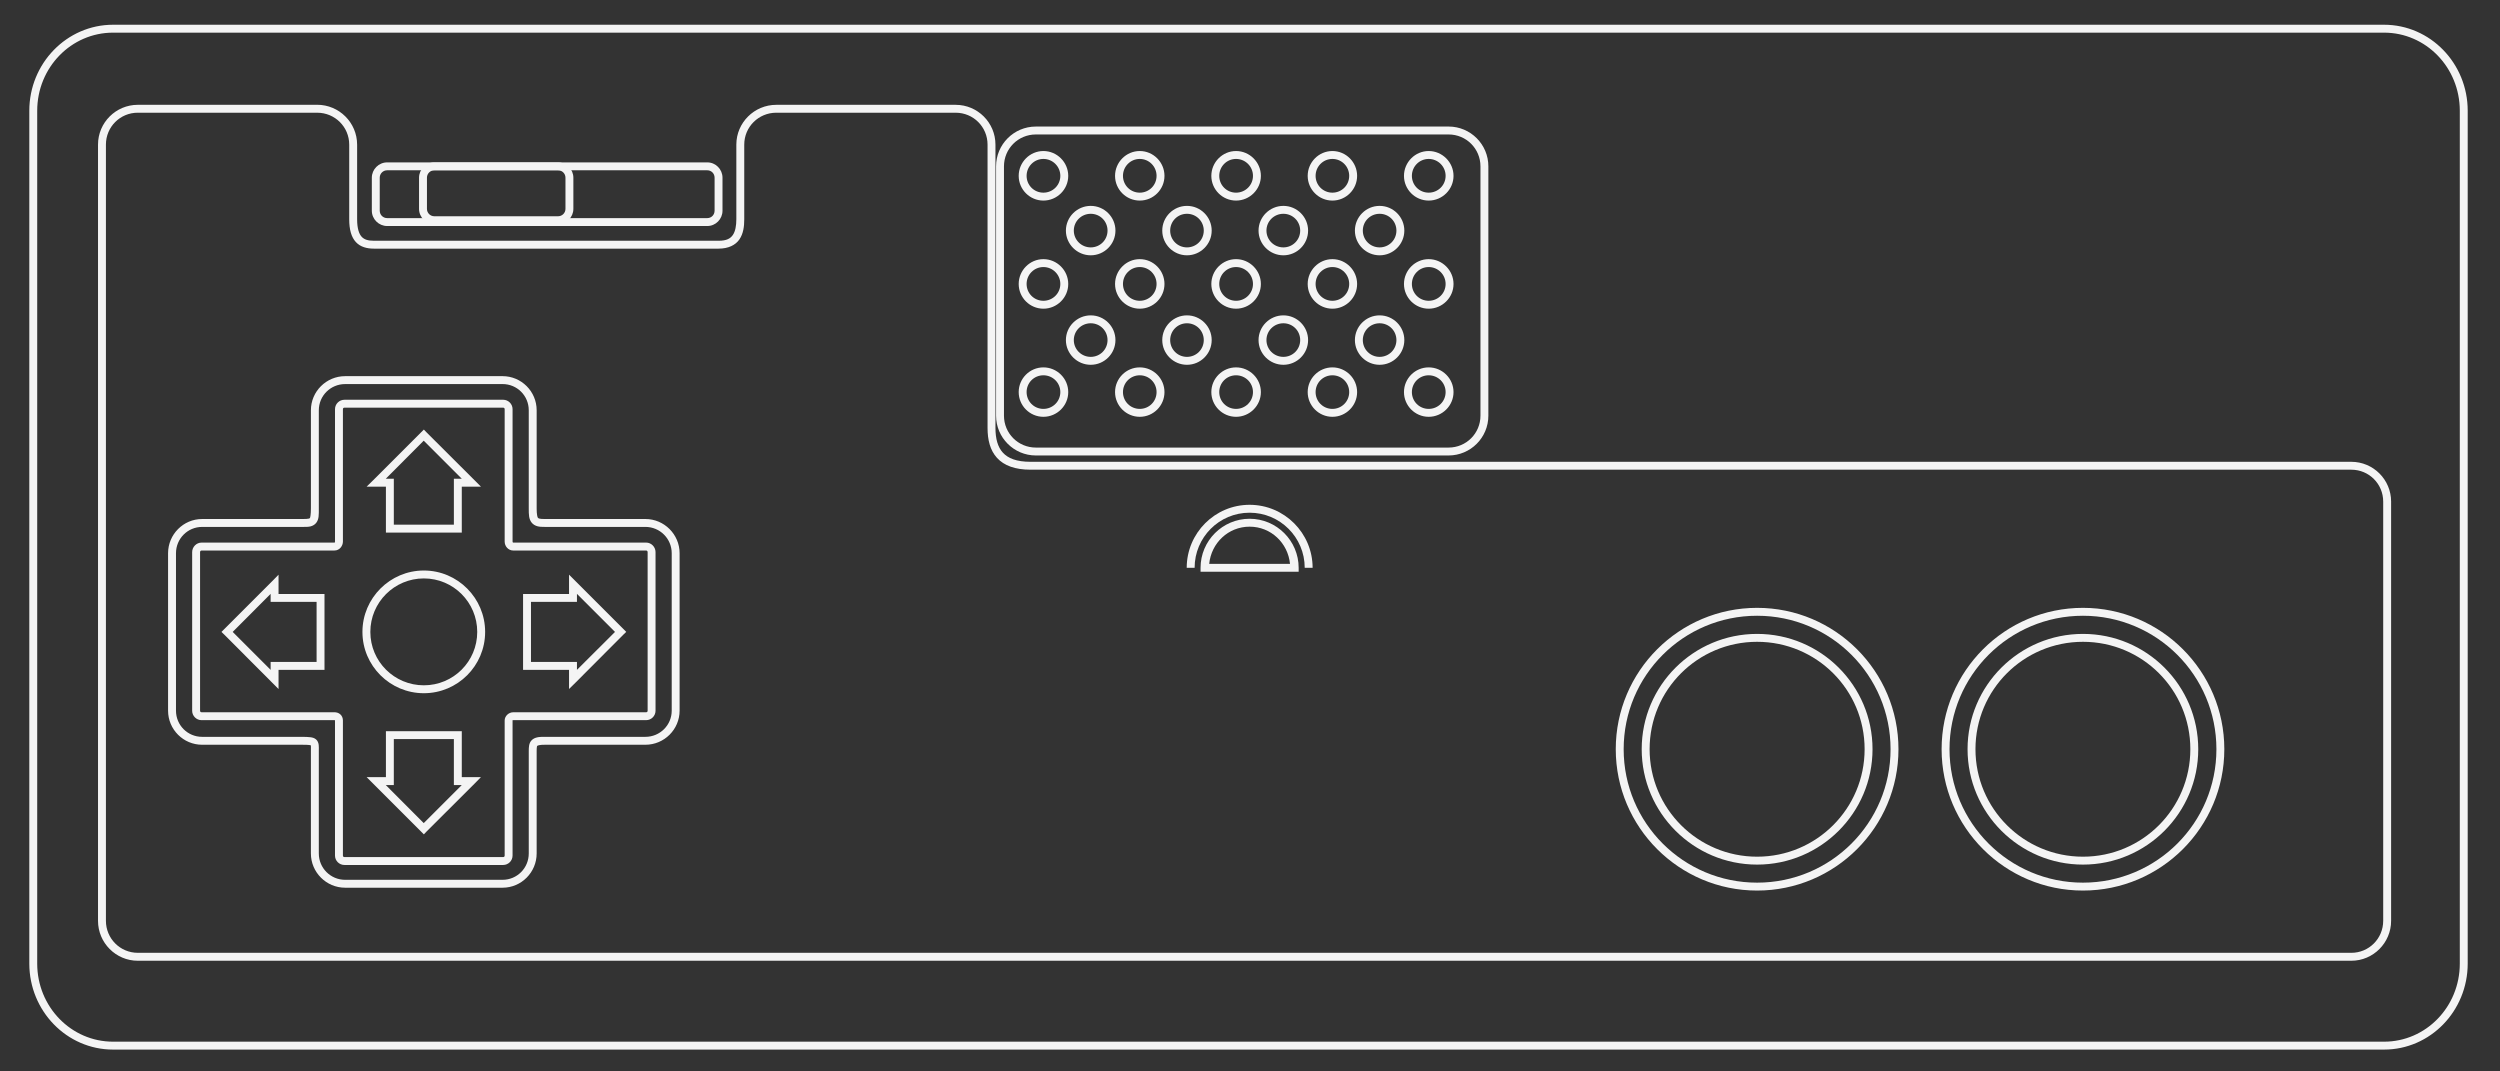 <?xml version="1.0" encoding="UTF-8" standalone="no"?>
<!-- Generator: Adobe Illustrator 13.0.0, SVG Export Plug-In . SVG Version: 6.00 Build 14948)  -->

<svg
   version="1.2"
   id="Layer_3"
   x="0px"
   y="0px"
   width="490"
   height="210"
   viewBox="0 0 490 210"
   xml:space="preserve"
   sodipodi:docname="fds.svg"
   inkscape:version="1.2.2 (732a01da63, 2022-12-09)"
   xmlns:inkscape="http://www.inkscape.org/namespaces/inkscape"
   xmlns:sodipodi="http://sodipodi.sourceforge.net/DTD/sodipodi-0.dtd"
   xmlns="http://www.w3.org/2000/svg"
   xmlns:svg="http://www.w3.org/2000/svg"
   xmlns:rdf="http://www.w3.org/1999/02/22-rdf-syntax-ns#"
   xmlns:cc="http://creativecommons.org/ns#"
   xmlns:dc="http://purl.org/dc/elements/1.1/"
   xmlns:ns="&amp;ns_sfw;"><rect x="0" y="0" width="490" height="210" fill="#333333" stroke="none"/><defs
   id="defs49" /><sodipodi:namedview
   id="namedview47"
   pagecolor="#000000"
   bordercolor="#111111"
   borderopacity="1"
   inkscape:showpageshadow="0"
   inkscape:pageopacity="0"
   inkscape:pagecheckerboard="1"
   inkscape:deskcolor="#d1d1d1"
   showgrid="false"
   inkscape:zoom="2.0445042"
   inkscape:cx="299.58363"
   inkscape:cy="175.10357"
   inkscape:window-width="1920"
   inkscape:window-height="1009"
   inkscape:window-x="-8"
   inkscape:window-y="-8"
   inkscape:window-maximized="1"
   inkscape:current-layer="Layer_3" />
<path
   id="path3"
   fill="#f4f4f4"
   d="m 27.009,20.543 c -4.303,0 -7.798,3.495 -7.798,7.798 v 27.028 125.116 c 0,4.303 3.496,7.822 7.798,7.822 h 433.85 c 4.304,0 7.799,-3.52 7.799,-7.822 V 98.312 c 0,-4.303 -3.495,-7.798 -7.799,-7.798 H 201.987 c -2.768,0 -4.417,-0.694 -5.425,-1.792 -1.006,-1.099 -1.452,-2.73 -1.453,-4.844 V 28.344 c 0,-4.303 -3.495,-7.798 -7.798,-7.798 h -35.165 c -4.303,0 -7.823,3.495 -7.823,7.798 v 14.628 c 0,1.271 -0.199,2.375 -0.678,3.076 -0.479,0.701 -1.221,1.139 -2.81,1.139 H 73.29 c -1.134,0 -1.88,-0.216 -2.398,-0.775 -0.517,-0.56 -0.896,-1.6 -0.896,-3.439 V 28.345 C 69.99,24.032 66.471,20.536 62.167,20.536 H 27.002 Z m 0,1.55 h 35.166 c 3.465,0 6.272,2.783 6.272,6.249 V 42.97 c 0,2.048 0.414,3.513 1.308,4.48 0.894,0.968 2.171,1.284 3.536,1.284 h 67.545 c 1.929,0 3.323,-0.69 4.093,-1.816 0.77,-1.127 0.945,-2.535 0.945,-3.948 V 28.341 c 0,-3.466 2.807,-6.249 6.273,-6.249 h 35.165 c 3.465,0 6.248,2.783 6.248,6.249 v 55.532 c 0.001,2.329 0.497,4.393 1.865,5.886 1.368,1.492 3.531,2.301 6.563,2.301 h 258.87 c 3.467,0 6.249,2.784 6.249,6.248 v 82.173 c 0,3.466 -2.782,6.271 -6.249,6.271 H 27.01 c -3.466,0 -6.249,-2.806 -6.249,-6.271 V 55.366 28.338 c 0,-3.465 2.783,-6.248 6.249,-6.248 z" />
<path
   id="path5"
   fill="none"
   stroke="#f4f4f4"
   stroke-width="1.55"
   d="M 145.104,99.793" />
<path
   id="path7"
   fill="#f4f4f4"
   d="m 203.027,24.805 c -4.304,0 -7.798,3.496 -7.798,7.798 v 48.873 c 0,4.303 3.495,7.797 7.798,7.797 h 80.894 c 4.304,0 7.799,-3.494 7.799,-7.797 V 32.603 c 0,-4.306 -3.495,-7.801 -7.797,-7.801 h -80.894 z m 0,1.55 h 80.894 c 3.466,0 6.249,2.783 6.249,6.248 v 48.873 c 0,3.466 -2.783,6.249 -6.249,6.249 h -80.894 c -3.466,0 -6.249,-2.783 -6.249,-6.249 V 32.603 c 0.001,-3.465 2.783,-6.248 6.249,-6.248 z" />
<path
   id="circle9"
   fill="#f4f4f4"
   d="m 204.507,29.601 c -2.667,0 -4.843,2.2 -4.843,4.868 0,2.668 2.176,4.844 4.843,4.844 2.668,0 4.868,-2.176 4.868,-4.844 0,-2.668 -2.2,-4.868 -4.868,-4.868 z m 0,1.55 c 1.831,0 3.318,1.488 3.318,3.318 0,1.83 -1.488,3.293 -3.318,3.293 -1.829,0 -3.293,-1.463 -3.293,-3.293 0,-1.83 1.464,-3.318 3.293,-3.318 z" />
<path
   id="circle11"
   fill="#f4f4f4"
   d="m 223.394,29.601 c -2.667,0 -4.844,2.2 -4.844,4.868 0,2.668 2.177,4.844 4.844,4.844 2.667,0 4.843,-2.176 4.843,-4.844 0,-2.668 -2.175,-4.868 -4.843,-4.868 z m 0,1.55 c 1.83,0 3.293,1.488 3.293,3.318 0,1.83 -1.464,3.293 -3.293,3.293 -1.83,0 -3.293,-1.463 -3.293,-3.293 0,-1.83 1.463,-3.318 3.293,-3.318 z" />
<path
   id="circle13"
   fill="#f4f4f4"
   d="m 242.265,29.601 c -2.667,0 -4.843,2.2 -4.843,4.868 0,2.668 2.176,4.844 4.843,4.844 2.667,0 4.868,-2.176 4.868,-4.844 0,-2.668 -2.201,-4.868 -4.868,-4.868 z m 0,1.55 c 1.83,0 3.318,1.488 3.318,3.318 0,1.83 -1.488,3.293 -3.318,3.293 -1.83,0 -3.293,-1.463 -3.293,-3.293 0,-1.83 1.463,-3.318 3.293,-3.318 z" />
<path
   id="circle15"
   fill="#f4f4f4"
   d="m 261.151,29.601 c -2.668,0 -4.844,2.2 -4.844,4.868 0,2.668 2.176,4.844 4.844,4.844 2.668,0 4.843,-2.176 4.843,-4.844 0,-2.668 -2.175,-4.868 -4.843,-4.868 z m 0,1.55 c 1.829,0 3.293,1.488 3.293,3.318 0,1.83 -1.464,3.293 -3.293,3.293 -1.828,0 -3.294,-1.463 -3.294,-3.293 0,-1.83 1.466,-3.318 3.294,-3.318 z" />
<path
   id="circle17"
   fill="#f4f4f4"
   d="m 213.784,40.353 c -2.667,0 -4.868,2.176 -4.868,4.844 0,2.667 2.2,4.843 4.868,4.843 2.668,0 4.844,-2.176 4.844,-4.843 -10e-4,-2.668 -2.177,-4.844 -4.844,-4.844 z m 0,1.55 c 1.831,0 3.294,1.463 3.294,3.294 0,1.83 -1.463,3.293 -3.294,3.293 -1.83,0 -3.317,-1.463 -3.317,-3.293 -0.001,-1.83 1.487,-3.294 3.317,-3.294 z" />
<path
   id="circle19"
   fill="#f4f4f4"
   d="m 232.647,40.353 c -2.667,0 -4.843,2.176 -4.843,4.844 0,2.667 2.176,4.843 4.843,4.843 2.667,0 4.844,-2.176 4.844,-4.843 10e-4,-2.668 -2.176,-4.844 -4.844,-4.844 z m 0,1.55 c 1.83,0 3.293,1.463 3.293,3.294 0,1.83 -1.463,3.293 -3.293,3.293 -1.83,0 -3.293,-1.463 -3.293,-3.293 0,-1.83 1.463,-3.294 3.293,-3.294 z" />
<path
   id="circle21"
   fill="#f4f4f4"
   d="m 251.542,40.353 c -2.668,0 -4.868,2.176 -4.868,4.844 0,2.667 2.2,4.843 4.868,4.843 2.668,0 4.845,-2.176 4.845,-4.843 0,-2.668 -2.177,-4.844 -4.845,-4.844 z m 0,1.55 c 1.83,0 3.295,1.463 3.295,3.294 0,1.83 -1.465,3.293 -3.295,3.293 -1.83,0 -3.318,-1.463 -3.318,-3.293 0,-1.83 1.488,-3.294 3.318,-3.294 z" />
<path
   id="circle23"
   fill="#f4f4f4"
   d="m 270.405,40.353 c -2.668,0 -4.844,2.176 -4.844,4.844 0,2.667 2.176,4.843 4.844,4.843 2.668,0 4.844,-2.176 4.844,-4.843 0,-2.668 -2.176,-4.844 -4.844,-4.844 z m 0,1.55 c 1.83,0 3.294,1.463 3.294,3.294 0,1.83 -1.464,3.293 -3.294,3.293 -1.83,0 -3.293,-1.463 -3.293,-3.293 0,-1.83 1.463,-3.294 3.293,-3.294 z" />
<path
   id="circle25"
   fill="#f4f4f4"
   d="m 213.784,61.811 c -2.667,0 -4.868,2.176 -4.868,4.844 0,2.668 2.2,4.844 4.868,4.844 2.668,0 4.844,-2.176 4.844,-4.844 -10e-4,-2.668 -2.177,-4.844 -4.844,-4.844 z m 0,1.55 c 1.831,0 3.294,1.463 3.294,3.293 0,1.83 -1.463,3.293 -3.294,3.293 -1.83,0 -3.317,-1.463 -3.317,-3.293 0,-1.83 1.487,-3.293 3.317,-3.293 z" />
<path
   id="circle27"
   fill="#f4f4f4"
   d="m 232.647,61.811 c -2.667,0 -4.843,2.176 -4.843,4.844 0,2.668 2.176,4.844 4.843,4.844 2.667,0 4.844,-2.176 4.844,-4.844 10e-4,-2.668 -2.176,-4.844 -4.844,-4.844 z m 0,1.55 c 1.83,0 3.293,1.463 3.293,3.293 0,1.83 -1.463,3.293 -3.293,3.293 -1.83,0 -3.293,-1.463 -3.293,-3.293 0,-1.83 1.463,-3.293 3.293,-3.293 z" />
<path
   id="circle29"
   fill="#f4f4f4"
   d="m 251.542,61.811 c -2.668,0 -4.868,2.176 -4.868,4.844 0,2.668 2.2,4.844 4.868,4.844 2.668,0 4.845,-2.176 4.845,-4.844 0,-2.668 -2.177,-4.844 -4.845,-4.844 z m 0,1.55 c 1.83,0 3.295,1.463 3.295,3.293 0,1.83 -1.465,3.293 -3.295,3.293 -1.83,0 -3.318,-1.463 -3.318,-3.293 0,-1.83 1.488,-3.293 3.318,-3.293 z" />
<path
   id="circle31"
   fill="#f4f4f4"
   d="m 270.405,61.811 c -2.668,0 -4.844,2.176 -4.844,4.844 0,2.668 2.176,4.844 4.844,4.844 2.668,0 4.844,-2.176 4.844,-4.844 0,-2.668 -2.176,-4.844 -4.844,-4.844 z m 0,1.55 c 1.83,0 3.294,1.463 3.294,3.293 0,1.83 -1.464,3.293 -3.294,3.293 -1.83,0 -3.293,-1.463 -3.293,-3.293 0,-1.83 1.463,-3.293 3.293,-3.293 z" />
<path
   id="circle33"
   fill="#f4f4f4"
   d="m 280.023,29.601 c -2.669,0 -4.844,2.2 -4.844,4.868 0,2.668 2.175,4.844 4.844,4.844 2.667,0 4.868,-2.176 4.868,-4.844 10e-4,-2.668 -2.201,-4.868 -4.868,-4.868 z m 0,1.55 c 1.83,0 3.318,1.488 3.318,3.318 0,1.83 -1.488,3.293 -3.318,3.293 -1.831,0 -3.294,-1.463 -3.294,-3.293 0,-1.83 1.463,-3.318 3.294,-3.318 z" />
<path
   id="circle35"
   fill="#f4f4f4"
   d="m 204.507,50.792 c -2.667,0 -4.843,2.2 -4.843,4.868 0,2.667 2.176,4.844 4.843,4.844 2.668,0 4.868,-2.176 4.868,-4.844 0,-2.668 -2.2,-4.868 -4.868,-4.868 z m 0,1.549 c 1.831,0 3.318,1.488 3.318,3.318 0,1.83 -1.488,3.294 -3.318,3.294 -1.829,0 -3.293,-1.464 -3.293,-3.294 -0.001,-1.829 1.464,-3.318 3.293,-3.318 z" />
<path
   id="circle37"
   fill="#f4f4f4"
   d="m 223.394,50.792 c -2.667,0 -4.844,2.2 -4.844,4.868 0,2.667 2.177,4.844 4.844,4.844 2.667,0 4.843,-2.176 4.843,-4.844 0,-2.668 -2.175,-4.868 -4.843,-4.868 z m 0,1.549 c 1.83,0 3.293,1.488 3.293,3.318 0,1.83 -1.464,3.294 -3.293,3.294 -1.83,0 -3.293,-1.464 -3.293,-3.294 0,-1.829 1.463,-3.318 3.293,-3.318 z" />
<path
   id="circle39"
   fill="#f4f4f4"
   d="m 242.265,50.792 c -2.667,0 -4.843,2.2 -4.843,4.868 0,2.667 2.176,4.844 4.843,4.844 2.667,0 4.868,-2.176 4.868,-4.844 0,-2.668 -2.201,-4.868 -4.868,-4.868 z m 0,1.549 c 1.83,0 3.318,1.488 3.318,3.318 0,1.83 -1.488,3.294 -3.318,3.294 -1.83,0 -3.293,-1.464 -3.293,-3.294 -0.001,-1.829 1.463,-3.318 3.293,-3.318 z" />
<path
   id="circle41"
   fill="#f4f4f4"
   d="m 261.151,50.792 c -2.668,0 -4.844,2.2 -4.844,4.868 0,2.667 2.176,4.844 4.844,4.844 2.668,0 4.843,-2.176 4.843,-4.844 0,-2.668 -2.175,-4.868 -4.843,-4.868 z m 0,1.549 c 1.829,0 3.293,1.488 3.293,3.318 0,1.83 -1.464,3.294 -3.293,3.294 -1.828,0 -3.294,-1.464 -3.294,-3.294 0,-1.829 1.466,-3.318 3.294,-3.318 z" />
<path
   id="circle43"
   fill="#f4f4f4"
   d="m 280.023,50.792 c -2.669,0 -4.844,2.2 -4.844,4.868 0,2.667 2.175,4.844 4.844,4.844 2.667,0 4.868,-2.176 4.868,-4.844 10e-4,-2.668 -2.201,-4.868 -4.868,-4.868 z m 0,1.549 c 1.83,0 3.318,1.488 3.318,3.318 0,1.83 -1.488,3.294 -3.318,3.294 -1.831,0 -3.294,-1.464 -3.294,-3.294 0,-1.829 1.463,-3.318 3.294,-3.318 z" />
<path
   id="circle45"
   fill="#f4f4f4"
   d="m 204.507,72.007 c -2.667,0 -4.843,2.176 -4.843,4.844 0,2.667 2.176,4.843 4.843,4.843 2.668,0 4.868,-2.176 4.868,-4.843 0,-2.668 -2.2,-4.844 -4.868,-4.844 z m 0,1.55 c 1.831,0 3.318,1.464 3.318,3.294 0,1.83 -1.488,3.293 -3.318,3.293 -1.829,0 -3.293,-1.464 -3.293,-3.293 -0.001,-1.83 1.464,-3.294 3.293,-3.294 z" />
<path
   id="circle47"
   fill="#f4f4f4"
   d="m 223.394,72.007 c -2.667,0 -4.844,2.176 -4.844,4.844 0,2.667 2.177,4.843 4.844,4.843 2.667,0 4.843,-2.176 4.843,-4.843 0,-2.668 -2.175,-4.844 -4.843,-4.844 z m 0,1.55 c 1.83,0 3.293,1.464 3.293,3.294 0,1.83 -1.464,3.293 -3.293,3.293 -1.83,0 -3.293,-1.464 -3.293,-3.293 0,-1.83 1.463,-3.294 3.293,-3.294 z" />
<path
   id="circle49"
   fill="#f4f4f4"
   d="m 242.265,72.007 c -2.667,0 -4.843,2.176 -4.843,4.844 0,2.667 2.176,4.843 4.843,4.843 2.667,0 4.868,-2.176 4.868,-4.843 0,-2.668 -2.201,-4.844 -4.868,-4.844 z m 0,1.55 c 1.83,0 3.318,1.464 3.318,3.294 0,1.83 -1.488,3.293 -3.318,3.293 -1.83,0 -3.293,-1.464 -3.293,-3.293 -0.001,-1.83 1.463,-3.294 3.293,-3.294 z" />
<path
   id="circle51"
   fill="#f4f4f4"
   d="m 261.151,72.007 c -2.668,0 -4.844,2.176 -4.844,4.844 0,2.667 2.176,4.843 4.844,4.843 2.668,0 4.843,-2.176 4.843,-4.843 0,-2.668 -2.175,-4.844 -4.843,-4.844 z m 0,1.55 c 1.829,0 3.293,1.464 3.293,3.294 0,1.83 -1.464,3.293 -3.293,3.293 -1.828,0 -3.294,-1.464 -3.294,-3.293 0,-1.83 1.466,-3.294 3.294,-3.294 z" />
<path
   id="circle53"
   fill="#f4f4f4"
   d="m 280.023,72.007 c -2.669,0 -4.844,2.176 -4.844,4.844 0,2.667 2.175,4.843 4.844,4.843 2.667,0 4.868,-2.176 4.868,-4.843 10e-4,-2.668 -2.201,-4.844 -4.868,-4.844 z m 0,1.55 c 1.83,0 3.318,1.464 3.318,3.294 0,1.83 -1.488,3.293 -3.318,3.293 -1.831,0 -3.294,-1.464 -3.294,-3.293 0,-1.83 1.463,-3.294 3.294,-3.294 z" />
<path
   id="path55"
   fill="#f4f4f4"
   d="m 75.881,31.828 c -1.645,0 -3.003,1.358 -3.003,3.003 v 6.466 c 0,1.646 1.358,3.003 3.003,3.003 h 62.75 c 1.646,0 2.979,-1.357 2.979,-3.003 v -6.466 c 0,-1.646 -1.333,-3.003 -2.979,-3.003 z m 0,1.55 h 62.75 c 0.809,0 1.429,0.645 1.429,1.453 v 6.466 c 0,0.808 -0.621,1.453 -1.429,1.453 h -62.75 c -0.808,0 -1.453,-0.646 -1.453,-1.453 v -6.466 c 0.001,-0.808 0.646,-1.453 1.453,-1.453 z" />
<path
   id="path57"
   fill="#f4f4f4"
   d="m 85.135,31.828 c -1.645,0 -3.003,1.358 -3.003,3.003 v 6.103 c 0,1.646 1.358,3.003 3.003,3.003 h 24.243 c 1.646,0 3.003,-1.357 3.003,-3.003 v -6.103 c 0,-1.646 -1.358,-3.003 -3.003,-3.003 z m 0,1.55 h 24.243 c 0.808,0 1.454,0.645 1.454,1.453 v 6.103 c 0,0.808 -0.646,1.453 -1.454,1.453 H 85.135 c -0.808,0 -1.453,-0.645 -1.453,-1.453 v -6.103 c 0,-0.808 0.645,-1.453 1.453,-1.453 z" />
<path
   id="circle59"
   fill="#f4f4f4"
   d="m 344.394,119.138 c -15.292,0 -27.706,12.414 -27.706,27.706 0,15.292 12.414,27.706 27.706,27.706 15.292,0 27.705,-12.414 27.705,-27.706 0,-15.292 -12.413,-27.706 -27.705,-27.706 z m 0,1.55 c 14.455,0 26.155,11.702 26.155,26.156 0,14.454 -11.7,26.156 -26.155,26.156 -14.454,0 -26.156,-11.702 -26.156,-26.156 0,-14.454 11.701,-26.156 26.156,-26.156 z" />
<path
   id="circle61"
   fill="#f4f4f4"
   d="m 344.394,124.245 c -12.48,0 -22.621,10.114 -22.621,22.596 0,12.48 10.141,22.621 22.621,22.621 12.481,0 22.621,-10.141 22.621,-22.621 0,-12.482 -10.14,-22.596 -22.621,-22.596 z m 0,1.55 c 11.645,0 21.071,9.403 21.071,21.046 0,11.644 -9.427,21.071 -21.071,21.071 -11.644,0 -21.07,-9.428 -21.07,-21.071 0,-11.643 9.426,-21.046 21.07,-21.046 z" />
<path
   id="circle63"
   fill="#f4f4f4"
   d="m 408.261,119.138 c -15.291,0 -27.706,12.414 -27.706,27.706 0,15.292 12.415,27.706 27.706,27.706 15.292,0 27.706,-12.414 27.706,-27.706 0,-15.292 -12.414,-27.706 -27.706,-27.706 z m 0,1.55 c 14.455,0 26.156,11.702 26.156,26.156 0,14.454 -11.701,26.156 -26.156,26.156 -14.454,0 -26.156,-11.702 -26.156,-26.156 0,-14.454 11.702,-26.156 26.156,-26.156 z" />
<path
   id="circle65"
   fill="#f4f4f4"
   d="m 408.261,124.245 c -12.48,0 -22.62,10.114 -22.62,22.596 0,12.48 10.14,22.621 22.62,22.621 12.481,0 22.596,-10.141 22.596,-22.621 -0.001,-12.482 -10.115,-22.596 -22.596,-22.596 z m 0,1.55 c 11.645,0 21.046,9.403 21.046,21.046 0,11.644 -9.403,21.071 -21.046,21.071 -11.643,0 -21.07,-9.428 -21.07,-21.071 0,-11.643 9.427,-21.046 21.07,-21.046 z" />
<path
   id="path67"
   fill="#f4f4f4"
   d="m 67.647,73.727 c -3.69,0 -6.709,2.995 -6.709,6.685 v 19.205 c 0,1.251 -0.127,1.826 -0.194,1.914 -0.033,0.043 -0.041,0.074 -0.242,0.121 -0.201,0.047 -0.569,0.073 -1.065,0.073 H 39.626 c -3.69,0 -6.684,3.019 -6.684,6.709 v 30.854 c 0,3.689 2.994,6.684 6.684,6.684 h 19.617 c 0.632,0 1.097,0.015 1.38,0.049 0.283,0.034 0.352,0.105 0.314,0.071 -0.036,-0.031 -0.02,-0.098 0,0.073 0.021,0.173 0,0.502 0,0.945 v 20.173 c 0,3.69 3.019,6.709 6.709,6.709 H 98.5 c 3.69,0 6.684,-3.019 6.684,-6.709 v -20.101 c 0,-0.35 0.02,-0.638 0.048,-0.8 0.029,-0.161 0.051,-0.171 0.073,-0.193 0.044,-0.045 0.418,-0.236 1.501,-0.218 h 0.024 19.666 c 3.69,0 6.708,-2.994 6.708,-6.685 v -30.854 c 0,-3.689 -3.018,-6.708 -6.708,-6.708 H 106.76 c -0.475,0 -0.813,-0.02 -1.018,-0.073 -0.205,-0.053 -0.265,-0.107 -0.314,-0.169 -0.1,-0.124 -0.243,-0.668 -0.243,-1.816 V 80.41 c 0,-3.689 -2.994,-6.685 -6.684,-6.685 z m 0,1.549 h 30.854 c 2.852,0 5.134,2.283 5.134,5.135 v 19.254 c 0,1.219 0.014,2.082 0.581,2.785 0.284,0.352 0.714,0.593 1.139,0.702 0.424,0.11 0.87,0.122 1.405,0.122 h 19.738 c 2.852,0 5.159,2.306 5.159,5.159 v 30.854 c 0,2.852 -2.307,5.134 -5.159,5.134 h -19.666 c -1.215,-0.021 -2.056,0.084 -2.64,0.679 -0.292,0.296 -0.422,0.667 -0.485,1.017 -0.063,0.348 -0.072,0.696 -0.072,1.065 v 20.102 c 0,2.853 -2.282,5.159 -5.134,5.159 H 67.647 c -2.853,0 -5.159,-2.307 -5.159,-5.159 V 147.11 c 0,-0.431 0.018,-0.763 -0.024,-1.114 -0.042,-0.351 -0.175,-0.773 -0.509,-1.065 -0.334,-0.292 -0.718,-0.384 -1.138,-0.436 -0.419,-0.051 -0.926,-0.073 -1.574,-0.073 H 39.627 c -2.853,0 -5.134,-2.281 -5.134,-5.134 v -30.854 c 0,-2.853 2.281,-5.159 5.134,-5.159 h 19.81 c 0.541,0 0.983,0.003 1.405,-0.097 0.421,-0.098 0.86,-0.338 1.138,-0.702 0.556,-0.726 0.509,-1.564 0.509,-2.858 V 80.413 c 0,-2.852 2.306,-5.134 5.159,-5.134 z" />
<path
   id="path69"
   fill="#f4f4f4"
   d="m 67.502,78.353 c -1.01,0 -1.841,0.831 -1.841,1.841 v 25.938 c 0,0.171 -0.034,0.217 -0.097,0.217 h -26.06 c -1.009,0 -1.84,0.855 -1.84,1.865 v 31.098 c 0,1.009 0.831,1.84 1.84,1.84 h 26.01 0.025 c 0.094,0.008 0.157,0.034 0.145,0.024 -0.014,-0.012 -0.024,-0.053 -0.024,0.024 v 26.495 c 0,1.01 0.831,1.84 1.841,1.84 h 31.121 c 1.009,0 1.84,-0.83 1.84,-1.84 V 141.2 c 0,-0.03 -0.078,-0.049 0.146,-0.049 h 26.035 c 1.01,0 1.841,-0.831 1.841,-1.84 v -31.098 c 0,-1.009 -0.831,-1.865 -1.841,-1.865 h -26.059 c -0.054,0 -0.121,-0.042 -0.121,-0.193 V 80.193 c 0,-1.01 -0.831,-1.841 -1.84,-1.841 H 67.502 Z m 0,1.55 h 31.121 c 0.171,0 0.291,0.119 0.291,0.291 v 25.962 c 0,0.897 0.699,1.744 1.671,1.744 h 26.059 c 0.173,0 0.291,0.142 0.291,0.314 v 31.098 c 0,0.171 -0.118,0.29 -0.291,0.29 h -26.035 c -0.937,0 -1.695,0.78 -1.695,1.599 v 26.495 c 0,0.173 -0.12,0.29 -0.291,0.29 H 67.502 c -0.171,0 -0.291,-0.117 -0.291,-0.29 V 141.2 c 0,-0.437 -0.177,-0.896 -0.509,-1.187 -0.331,-0.292 -0.744,-0.412 -1.162,-0.412 H 39.505 c -0.173,0 -0.291,-0.119 -0.291,-0.29 v -31.098 c 0,-0.173 0.118,-0.314 0.291,-0.314 h 26.06 c 0.985,0 1.647,-0.893 1.647,-1.768 V 80.193 c -0.001,-0.171 0.119,-0.291 0.29,-0.29 z" />
<path
   id="circle71"
   fill="#f4f4f4"
   d="m 83.075,111.821 c -6.629,0 -12.037,5.408 -12.037,12.037 0,6.629 5.408,12.012 12.037,12.012 6.628,0 12.012,-5.383 12.012,-12.012 0,-6.629 -5.384,-12.037 -12.012,-12.037 z m 0,1.55 c 5.791,0 10.462,4.695 10.462,10.487 0,5.791 -4.671,10.462 -10.462,10.462 -5.792,0 -10.487,-4.671 -10.487,-10.462 0,-5.792 4.695,-10.487 10.487,-10.487 z" />
<path
   id="path73"
   fill="none"
   stroke="#f4f4f4"
   stroke-width="1.55"
   d="M 64.776,121.749" />
<path
   id="polygon75"
   fill="#f4f4f4"
   d="m 54.594,112.644 -1.308,1.332 -9.324,9.324 -0.557,0.557 0.557,0.533 9.324,9.348 1.308,1.308 v -1.864 -1.89 h 8.234 0.775 v -0.774 -13.321 -0.775 h -0.775 -8.234 v -1.889 -1.89 z m -1.551,3.753 v 0.799 0.775 h 0.775 8.234 v 11.77 h -8.234 -0.775 v 0.775 0.775 l -7.435,-7.436 z" />
<path
   id="polygon77"
   fill="#f4f4f4"
   d="m 75.64,143.311 v 0.774 8.234 h -1.889 -1.889 l 1.332,1.332 9.324,9.324 0.557,0.557 0.532,-0.557 9.349,-9.324 1.307,-1.332 H 92.399 90.51 v -8.234 -0.774 H 89.735 76.414 Z m 1.55,1.549 h 11.77 v 8.234 0.774 h 0.775 0.775 l -7.46,7.459 -7.435,-7.459 h 0.799 0.775 v -0.774 z" />
<path
   id="polygon79"
   fill="#f4f4f4"
   d="m 111.531,112.644 v 1.889 1.889 h -8.234 -0.775 v 0.775 13.32 0.775 h 0.775 8.234 v 1.889 1.865 l 1.332,-1.309 9.324,-9.354 0.557,-0.535 -0.557,-0.559 -9.324,-9.322 -1.333,-1.334 z m 1.551,3.753 7.459,7.459 -7.459,7.436 v -0.775 -0.775 h -0.775 -8.235 v -11.77 h 8.235 0.775 v -0.775 z" />
<path
   id="polygon81"
   fill="#f4f4f4"
   d="m 83.075,84.193 -0.557,0.557 -9.324,9.324 -1.332,1.308 h 1.889 1.889 v 8.234 0.775 h 0.775 13.321 0.775 v -0.775 -8.234 H 92.4 94.264 L 92.956,94.074 83.608,84.75 Z m -0.025,2.18 7.46,7.459 H 89.735 88.96 v 0.775 8.234 H 77.189 v -8.234 -0.775 h -0.775 -0.798 z" />
<path
   id="path83"
   fill="#f4f4f4"
   d="m 22.165,4.849 c -9.068,0 -16.42,7.566 -16.42,16.856 v 167.159 c 0,9.291 7.352,16.855 16.42,16.855 h 445.109 c 9.068,0 16.396,-7.564 16.396,-16.855 V 21.705 c 0,-9.29 -7.332,-16.856 -16.398,-16.856 H 22.162 Z m 0,1.55 h 445.109 c 8.207,0 14.847,6.831 14.847,15.306 v 167.159 c 0,8.476 -6.64,15.306 -14.847,15.306 H 22.165 c -8.208,0 -14.872,-6.828 -14.872,-15.306 V 21.705 c 0,-8.476 6.664,-15.306 14.872,-15.306 z" />
<path
   id="path85"
   fill="#f4f4f4"
   d="m 244.923,101.677 c -5.3,0 -9.614,4.315 -9.614,9.615 v 0.774 h 0.775 17.679 0.775 v -0.774 c 0,-5.3 -4.315,-9.615 -9.615,-9.615 z m 0,1.55 c 4.188,0 7.516,3.211 7.92,7.29 h -15.839 c 0.405,-4.079 3.73,-7.29 7.919,-7.29 z" />
<path
   id="path87"
   fill="#f4f4f4"
   d="m 244.923,98.941 c -6.807,0 -12.327,5.544 -12.327,12.352 h 1.55 c 0,-5.97 4.809,-10.802 10.777,-10.802 5.971,0 10.802,4.833 10.802,10.802 h 1.55 c -10e-4,-6.808 -5.544,-12.352 -12.352,-12.352 z" />
</svg>
